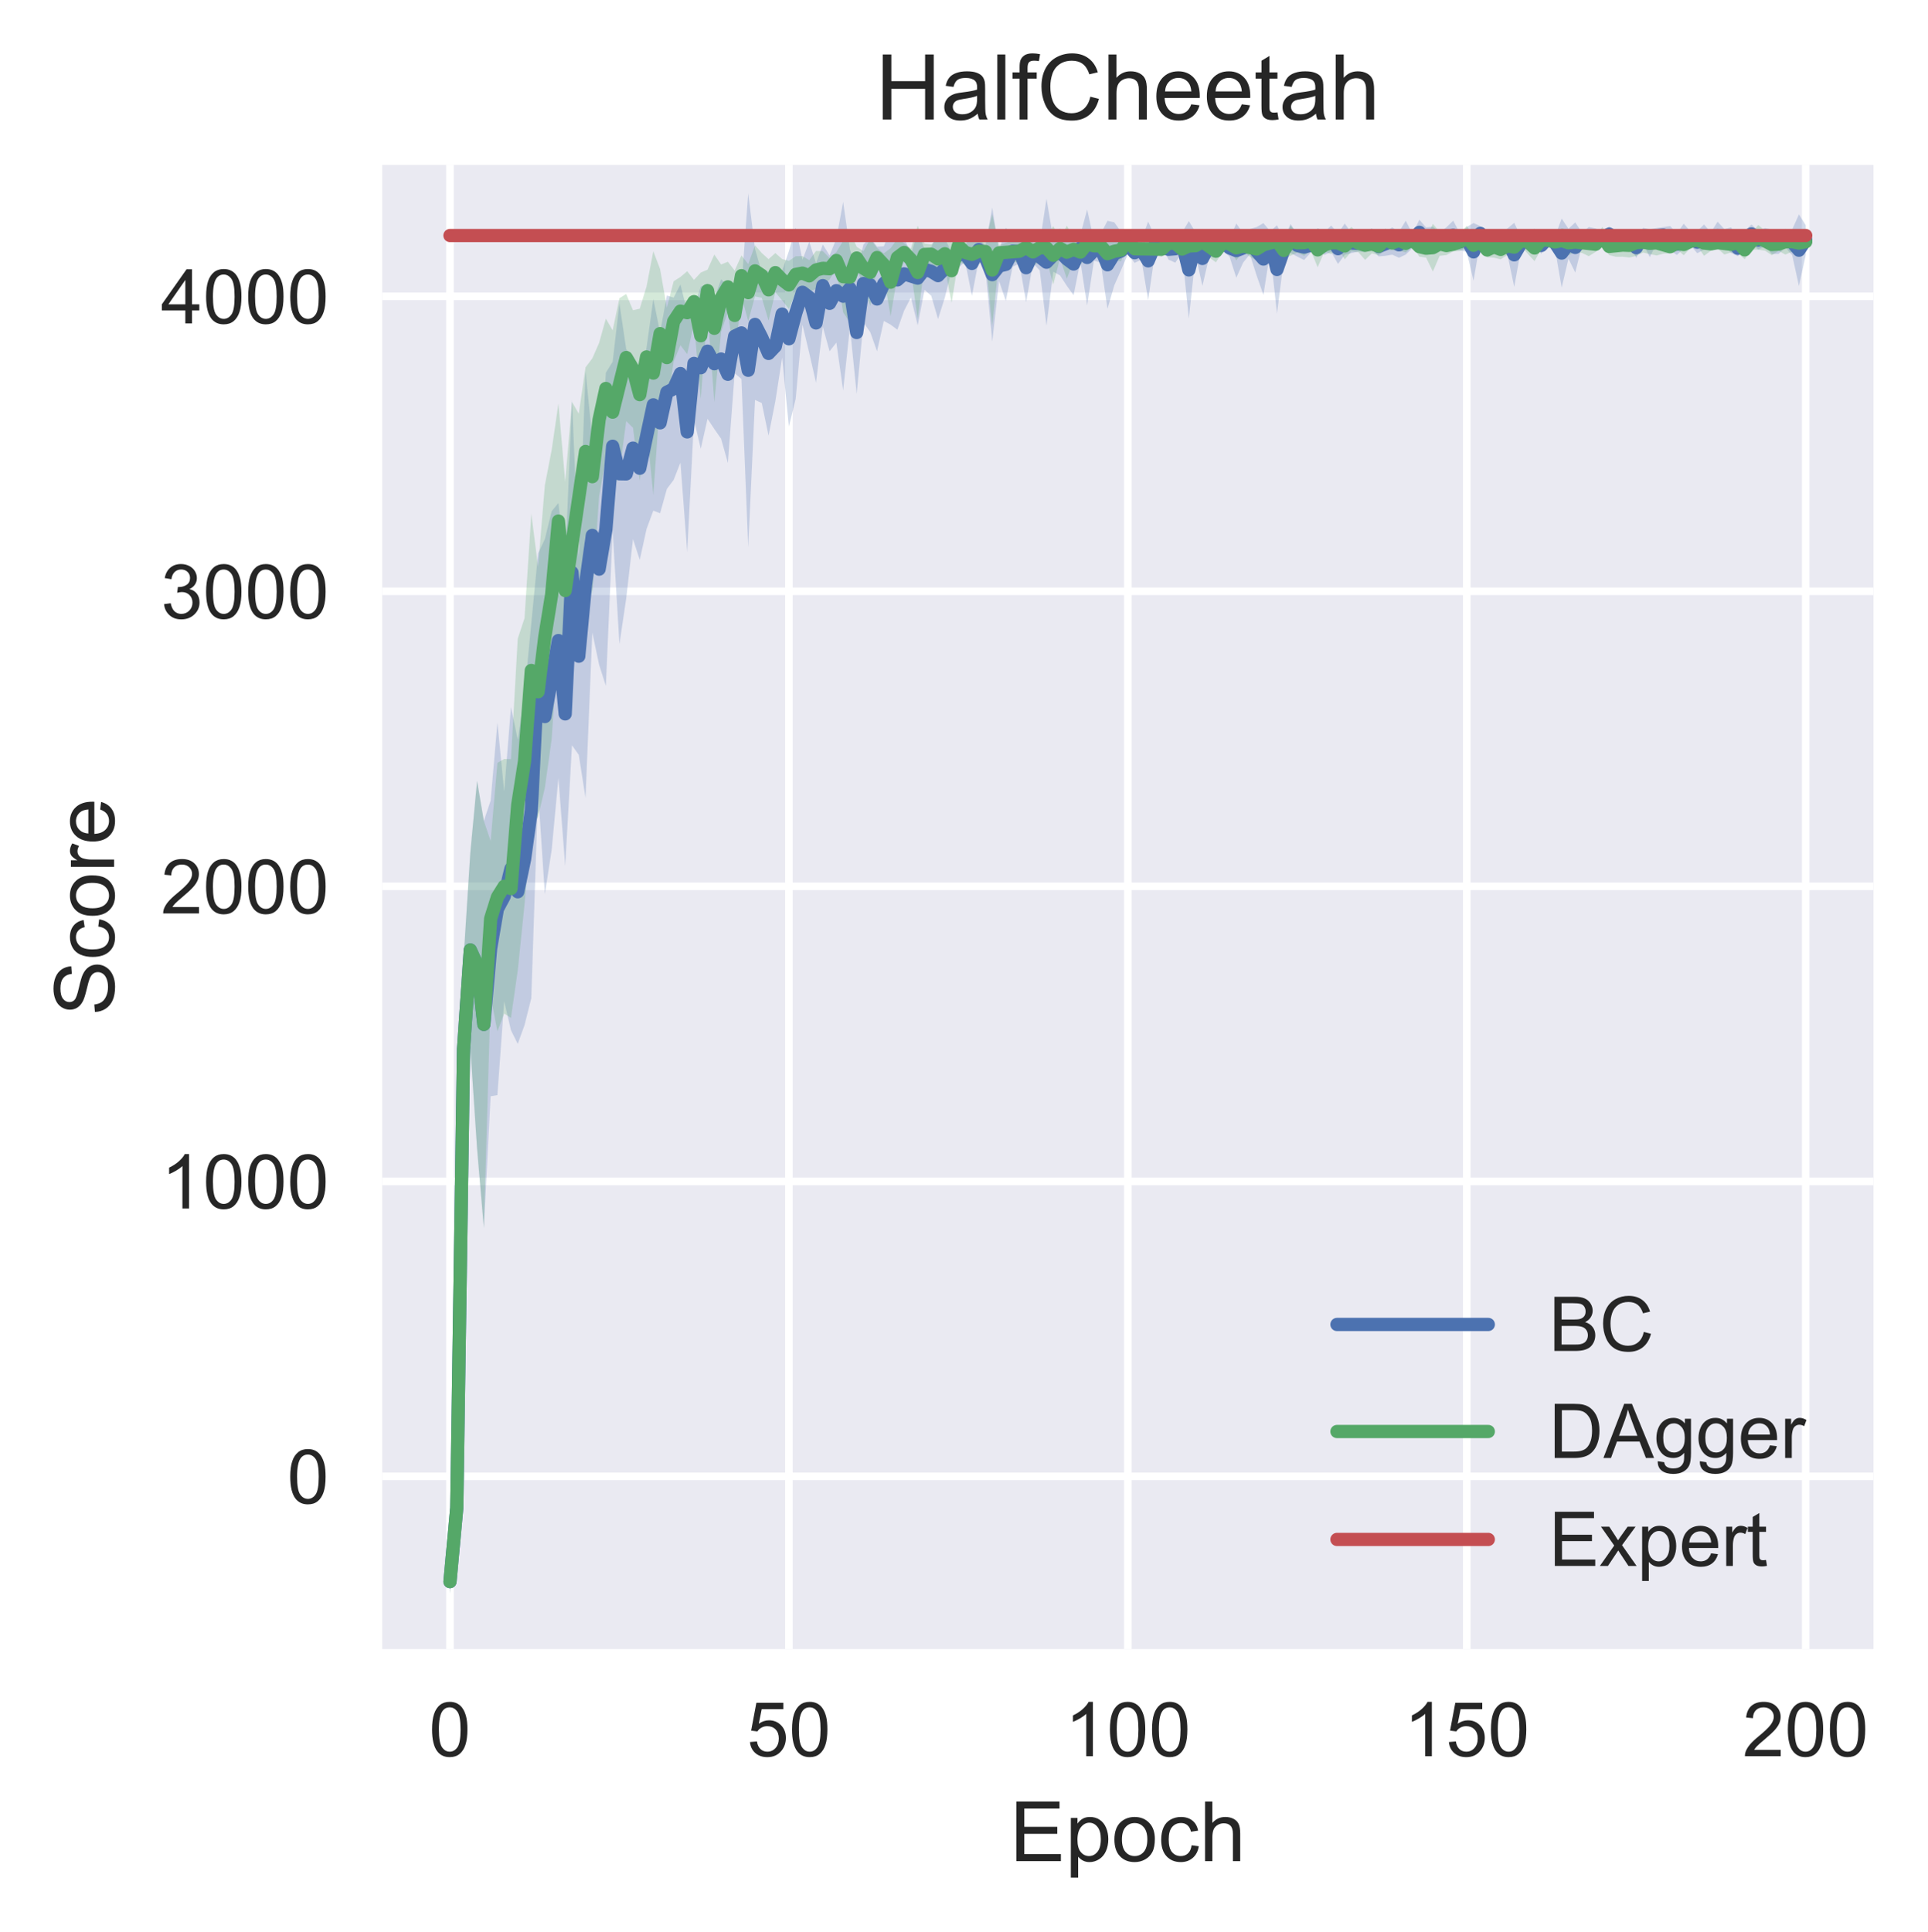 <?xml version="1.0" encoding="utf-8" standalone="no"?>
<!DOCTYPE svg PUBLIC "-//W3C//DTD SVG 1.1//EN"
  "http://www.w3.org/Graphics/SVG/1.1/DTD/svg11.dtd">
<!-- Created with matplotlib (https://matplotlib.org/) -->
<svg height="255.315pt" version="1.1" viewBox="0 0 254.784 255.315" width="254.784pt" xmlns="http://www.w3.org/2000/svg" xmlns:xlink="http://www.w3.org/1999/xlink">
 <defs>
  <style type="text/css">
*{stroke-linecap:butt;stroke-linejoin:round;}
  </style>
 </defs>
 <g id="figure_1">
  <g id="patch_1">
   <path d="M 0 255.315 
L 254.784 255.315 
L 254.784 0 
L 0 0 
z
" style="fill:#ffffff;"/>
  </g>
  <g id="axes_1">
   <g id="patch_2">
    <path d="M 50.504 217.909 
L 247.584 217.909 
L 247.584 21.789 
L 50.504 21.789 
z
" style="fill:#eaeaf2;"/>
   </g>
   <g id="matplotlib.axis_1">
    <g id="xtick_1">
     <g id="line2d_1">
      <path clip-path="url(#p79b68c5452)" d="M 59.462 217.909 
L 59.462 21.789 
" style="fill:none;stroke:#ffffff;stroke-linecap:round;"/>
     </g>
     <g id="line2d_2"/>
     <g id="text_1">
      <!-- 0 -->
      <defs>
       <path d="M 4.156 35.297 
Q 4.156 48 6.766 55.734 
Q 9.375 63.484 14.516 67.672 
Q 19.672 71.875 27.484 71.875 
Q 33.25 71.875 37.594 69.547 
Q 41.938 67.234 44.766 62.859 
Q 47.609 58.5 49.219 52.219 
Q 50.828 45.953 50.828 35.297 
Q 50.828 22.703 48.234 14.969 
Q 45.656 7.234 40.5 3 
Q 35.359 -1.219 27.484 -1.219 
Q 17.141 -1.219 11.234 6.203 
Q 4.156 15.141 4.156 35.297 
z
M 13.188 35.297 
Q 13.188 17.672 17.312 11.828 
Q 21.438 6 27.484 6 
Q 33.547 6 37.672 11.859 
Q 41.797 17.719 41.797 35.297 
Q 41.797 52.984 37.672 58.781 
Q 33.547 64.594 27.391 64.594 
Q 21.344 64.594 17.719 59.469 
Q 13.188 52.938 13.188 35.297 
z
" id="ArialMT-48"/>
      </defs>
      <g style="fill:#262626;" transform="translate(56.681 232.067)scale(0.1 -0.1)">
       <use xlink:href="#ArialMT-48"/>
      </g>
     </g>
    </g>
    <g id="xtick_2">
     <g id="line2d_3">
      <path clip-path="url(#p79b68c5452)" d="M 104.253 217.909 
L 104.253 21.789 
" style="fill:none;stroke:#ffffff;stroke-linecap:round;"/>
     </g>
     <g id="line2d_4"/>
     <g id="text_2">
      <!-- 50 -->
      <defs>
       <path d="M 4.156 18.75 
L 13.375 19.531 
Q 14.406 12.797 18.141 9.391 
Q 21.875 6 27.156 6 
Q 33.5 6 37.891 10.781 
Q 42.281 15.578 42.281 23.484 
Q 42.281 31 38.062 35.344 
Q 33.844 39.703 27 39.703 
Q 22.75 39.703 19.328 37.766 
Q 15.922 35.844 13.969 32.766 
L 5.719 33.844 
L 12.641 70.609 
L 48.25 70.609 
L 48.25 62.203 
L 19.672 62.203 
L 15.828 42.969 
Q 22.266 47.469 29.344 47.469 
Q 38.719 47.469 45.156 40.969 
Q 51.609 34.469 51.609 24.266 
Q 51.609 14.547 45.953 7.469 
Q 39.062 -1.219 27.156 -1.219 
Q 17.391 -1.219 11.203 4.25 
Q 5.031 9.719 4.156 18.75 
z
" id="ArialMT-53"/>
      </defs>
      <g style="fill:#262626;" transform="translate(98.692 232.067)scale(0.1 -0.1)">
       <use xlink:href="#ArialMT-53"/>
       <use x="55.615" xlink:href="#ArialMT-48"/>
      </g>
     </g>
    </g>
    <g id="xtick_3">
     <g id="line2d_5">
      <path clip-path="url(#p79b68c5452)" d="M 149.044 217.909 
L 149.044 21.789 
" style="fill:none;stroke:#ffffff;stroke-linecap:round;"/>
     </g>
     <g id="line2d_6"/>
     <g id="text_3">
      <!-- 100 -->
      <defs>
       <path d="M 37.25 0 
L 28.469 0 
L 28.469 56 
Q 25.297 52.984 20.141 49.953 
Q 14.984 46.922 10.891 45.406 
L 10.891 53.906 
Q 18.266 57.375 23.781 62.297 
Q 29.297 67.234 31.594 71.875 
L 37.25 71.875 
z
" id="ArialMT-49"/>
      </defs>
      <g style="fill:#262626;" transform="translate(140.702 232.067)scale(0.1 -0.1)">
       <use xlink:href="#ArialMT-49"/>
       <use x="55.615" xlink:href="#ArialMT-48"/>
       <use x="111.23" xlink:href="#ArialMT-48"/>
      </g>
     </g>
    </g>
    <g id="xtick_4">
     <g id="line2d_7">
      <path clip-path="url(#p79b68c5452)" d="M 193.835 217.909 
L 193.835 21.789 
" style="fill:none;stroke:#ffffff;stroke-linecap:round;"/>
     </g>
     <g id="line2d_8"/>
     <g id="text_4">
      <!-- 150 -->
      <g style="fill:#262626;" transform="translate(185.493 232.067)scale(0.1 -0.1)">
       <use xlink:href="#ArialMT-49"/>
       <use x="55.615" xlink:href="#ArialMT-53"/>
       <use x="111.23" xlink:href="#ArialMT-48"/>
      </g>
     </g>
    </g>
    <g id="xtick_5">
     <g id="line2d_9">
      <path clip-path="url(#p79b68c5452)" d="M 238.625 217.909 
L 238.625 21.789 
" style="fill:none;stroke:#ffffff;stroke-linecap:round;"/>
     </g>
     <g id="line2d_10"/>
     <g id="text_5">
      <!-- 200 -->
      <defs>
       <path d="M 50.344 8.453 
L 50.344 0 
L 3.031 0 
Q 2.938 3.172 4.047 6.109 
Q 5.859 10.938 9.828 15.625 
Q 13.812 20.312 21.344 26.469 
Q 33.016 36.031 37.109 41.625 
Q 41.219 47.219 41.219 52.203 
Q 41.219 57.422 37.469 61 
Q 33.734 64.594 27.734 64.594 
Q 21.391 64.594 17.578 60.781 
Q 13.766 56.984 13.719 50.25 
L 4.688 51.172 
Q 5.609 61.281 11.656 66.578 
Q 17.719 71.875 27.938 71.875 
Q 38.234 71.875 44.234 66.156 
Q 50.25 60.453 50.25 52 
Q 50.25 47.703 48.484 43.547 
Q 46.734 39.406 42.656 34.812 
Q 38.578 30.219 29.109 22.219 
Q 21.188 15.578 18.938 13.203 
Q 16.703 10.844 15.234 8.453 
z
" id="ArialMT-50"/>
      </defs>
      <g style="fill:#262626;" transform="translate(230.284 232.067)scale(0.1 -0.1)">
       <use xlink:href="#ArialMT-50"/>
       <use x="55.615" xlink:href="#ArialMT-48"/>
       <use x="111.23" xlink:href="#ArialMT-48"/>
      </g>
     </g>
    </g>
    <g id="text_6">
     <!-- Epoch -->
     <defs>
      <path d="M 7.906 0 
L 7.906 71.578 
L 59.672 71.578 
L 59.672 63.141 
L 17.391 63.141 
L 17.391 41.219 
L 56.984 41.219 
L 56.984 32.812 
L 17.391 32.812 
L 17.391 8.453 
L 61.328 8.453 
L 61.328 0 
z
" id="ArialMT-69"/>
      <path d="M 6.594 -19.875 
L 6.594 51.859 
L 14.594 51.859 
L 14.594 45.125 
Q 17.438 49.078 21 51.047 
Q 24.562 53.031 29.641 53.031 
Q 36.281 53.031 41.359 49.609 
Q 46.438 46.188 49.016 39.953 
Q 51.609 33.734 51.609 26.312 
Q 51.609 18.359 48.75 11.984 
Q 45.906 5.609 40.453 2.219 
Q 35.016 -1.172 29 -1.172 
Q 24.609 -1.172 21.109 0.688 
Q 17.625 2.547 15.375 5.375 
L 15.375 -19.875 
z
M 14.547 25.641 
Q 14.547 15.625 18.594 10.844 
Q 22.656 6.062 28.422 6.062 
Q 34.281 6.062 38.453 11.016 
Q 42.625 15.969 42.625 26.375 
Q 42.625 36.281 38.547 41.203 
Q 34.469 46.141 28.812 46.141 
Q 23.188 46.141 18.859 40.891 
Q 14.547 35.641 14.547 25.641 
z
" id="ArialMT-112"/>
      <path d="M 3.328 25.922 
Q 3.328 40.328 11.328 47.266 
Q 18.016 53.031 27.641 53.031 
Q 38.328 53.031 45.109 46.016 
Q 51.906 39.016 51.906 26.656 
Q 51.906 16.656 48.906 10.906 
Q 45.906 5.172 40.156 2 
Q 34.422 -1.172 27.641 -1.172 
Q 16.75 -1.172 10.031 5.812 
Q 3.328 12.797 3.328 25.922 
z
M 12.359 25.922 
Q 12.359 15.969 16.703 11.016 
Q 21.047 6.062 27.641 6.062 
Q 34.188 6.062 38.531 11.031 
Q 42.875 16.016 42.875 26.219 
Q 42.875 35.844 38.5 40.797 
Q 34.125 45.75 27.641 45.75 
Q 21.047 45.75 16.703 40.812 
Q 12.359 35.891 12.359 25.922 
z
" id="ArialMT-111"/>
      <path d="M 40.438 19 
L 49.078 17.875 
Q 47.656 8.938 41.812 3.875 
Q 35.984 -1.172 27.484 -1.172 
Q 16.844 -1.172 10.375 5.781 
Q 3.906 12.75 3.906 25.734 
Q 3.906 34.125 6.688 40.422 
Q 9.469 46.734 15.156 49.875 
Q 20.844 53.031 27.547 53.031 
Q 35.984 53.031 41.359 48.75 
Q 46.734 44.484 48.25 36.625 
L 39.703 35.297 
Q 38.484 40.531 35.375 43.156 
Q 32.281 45.797 27.875 45.797 
Q 21.234 45.797 17.078 41.031 
Q 12.938 36.281 12.938 25.984 
Q 12.938 15.531 16.938 10.797 
Q 20.953 6.062 27.391 6.062 
Q 32.562 6.062 36.031 9.234 
Q 39.5 12.406 40.438 19 
z
" id="ArialMT-99"/>
      <path d="M 6.594 0 
L 6.594 71.578 
L 15.375 71.578 
L 15.375 45.906 
Q 21.531 53.031 30.906 53.031 
Q 36.672 53.031 40.922 50.75 
Q 45.172 48.484 47 44.484 
Q 48.828 40.484 48.828 32.859 
L 48.828 0 
L 40.047 0 
L 40.047 32.859 
Q 40.047 39.453 37.188 42.453 
Q 34.328 45.453 29.109 45.453 
Q 25.203 45.453 21.75 43.422 
Q 18.312 41.406 16.844 37.938 
Q 15.375 34.469 15.375 28.375 
L 15.375 0 
z
" id="ArialMT-104"/>
     </defs>
     <g style="fill:#262626;" transform="translate(133.449 245.928)scale(0.11 -0.11)">
      <use xlink:href="#ArialMT-69"/>
      <use x="66.699" xlink:href="#ArialMT-112"/>
      <use x="122.314" xlink:href="#ArialMT-111"/>
      <use x="177.93" xlink:href="#ArialMT-99"/>
      <use x="227.93" xlink:href="#ArialMT-104"/>
     </g>
    </g>
   </g>
   <g id="matplotlib.axis_2">
    <g id="ytick_1">
     <g id="line2d_11">
      <path clip-path="url(#p79b68c5452)" d="M 50.504 195.086 
L 247.584 195.086 
" style="fill:none;stroke:#ffffff;stroke-linecap:round;"/>
     </g>
     <g id="line2d_12"/>
     <g id="text_7">
      <!-- 0 -->
      <g style="fill:#262626;" transform="translate(37.943 198.665)scale(0.1 -0.1)">
       <use xlink:href="#ArialMT-48"/>
      </g>
     </g>
    </g>
    <g id="ytick_2">
     <g id="line2d_13">
      <path clip-path="url(#p79b68c5452)" d="M 50.504 156.104 
L 247.584 156.104 
" style="fill:none;stroke:#ffffff;stroke-linecap:round;"/>
     </g>
     <g id="line2d_14"/>
     <g id="text_8">
      <!-- 1000 -->
      <g style="fill:#262626;" transform="translate(21.26 159.683)scale(0.1 -0.1)">
       <use xlink:href="#ArialMT-49"/>
       <use x="55.615" xlink:href="#ArialMT-48"/>
       <use x="111.23" xlink:href="#ArialMT-48"/>
       <use x="166.846" xlink:href="#ArialMT-48"/>
      </g>
     </g>
    </g>
    <g id="ytick_3">
     <g id="line2d_15">
      <path clip-path="url(#p79b68c5452)" d="M 50.504 117.122 
L 247.584 117.122 
" style="fill:none;stroke:#ffffff;stroke-linecap:round;"/>
     </g>
     <g id="line2d_16"/>
     <g id="text_9">
      <!-- 2000 -->
      <g style="fill:#262626;" transform="translate(21.26 120.701)scale(0.1 -0.1)">
       <use xlink:href="#ArialMT-50"/>
       <use x="55.615" xlink:href="#ArialMT-48"/>
       <use x="111.23" xlink:href="#ArialMT-48"/>
       <use x="166.846" xlink:href="#ArialMT-48"/>
      </g>
     </g>
    </g>
    <g id="ytick_4">
     <g id="line2d_17">
      <path clip-path="url(#p79b68c5452)" d="M 50.504 78.14 
L 247.584 78.14 
" style="fill:none;stroke:#ffffff;stroke-linecap:round;"/>
     </g>
     <g id="line2d_18"/>
     <g id="text_10">
      <!-- 3000 -->
      <defs>
       <path d="M 4.203 18.891 
L 12.984 20.062 
Q 14.5 12.594 18.141 9.297 
Q 21.781 6 27 6 
Q 33.203 6 37.469 10.297 
Q 41.75 14.594 41.75 20.953 
Q 41.75 27 37.797 30.922 
Q 33.844 34.859 27.734 34.859 
Q 25.25 34.859 21.531 33.891 
L 22.516 41.609 
Q 23.391 41.5 23.922 41.5 
Q 29.547 41.5 34.031 44.422 
Q 38.531 47.359 38.531 53.469 
Q 38.531 58.297 35.25 61.469 
Q 31.984 64.656 26.812 64.656 
Q 21.688 64.656 18.266 61.422 
Q 14.844 58.203 13.875 51.766 
L 5.078 53.328 
Q 6.688 62.156 12.391 67.016 
Q 18.109 71.875 26.609 71.875 
Q 32.469 71.875 37.391 69.359 
Q 42.328 66.844 44.938 62.5 
Q 47.562 58.156 47.562 53.266 
Q 47.562 48.641 45.062 44.828 
Q 42.578 41.016 37.703 38.766 
Q 44.047 37.312 47.562 32.688 
Q 51.078 28.078 51.078 21.141 
Q 51.078 11.766 44.234 5.25 
Q 37.406 -1.266 26.953 -1.266 
Q 17.531 -1.266 11.297 4.344 
Q 5.078 9.969 4.203 18.891 
z
" id="ArialMT-51"/>
      </defs>
      <g style="fill:#262626;" transform="translate(21.26 81.719)scale(0.1 -0.1)">
       <use xlink:href="#ArialMT-51"/>
       <use x="55.615" xlink:href="#ArialMT-48"/>
       <use x="111.23" xlink:href="#ArialMT-48"/>
       <use x="166.846" xlink:href="#ArialMT-48"/>
      </g>
     </g>
    </g>
    <g id="ytick_5">
     <g id="line2d_19">
      <path clip-path="url(#p79b68c5452)" d="M 50.504 39.158 
L 247.584 39.158 
" style="fill:none;stroke:#ffffff;stroke-linecap:round;"/>
     </g>
     <g id="line2d_20"/>
     <g id="text_11">
      <!-- 4000 -->
      <defs>
       <path d="M 32.328 0 
L 32.328 17.141 
L 1.266 17.141 
L 1.266 25.203 
L 33.938 71.578 
L 41.109 71.578 
L 41.109 25.203 
L 50.781 25.203 
L 50.781 17.141 
L 41.109 17.141 
L 41.109 0 
z
M 32.328 25.203 
L 32.328 57.469 
L 9.906 25.203 
z
" id="ArialMT-52"/>
      </defs>
      <g style="fill:#262626;" transform="translate(21.26 42.737)scale(0.1 -0.1)">
       <use xlink:href="#ArialMT-52"/>
       <use x="55.615" xlink:href="#ArialMT-48"/>
       <use x="111.23" xlink:href="#ArialMT-48"/>
       <use x="166.846" xlink:href="#ArialMT-48"/>
      </g>
     </g>
    </g>
    <g id="text_12">
     <!-- Score -->
     <defs>
      <path d="M 4.5 23 
L 13.422 23.781 
Q 14.062 18.406 16.375 14.969 
Q 18.703 11.531 23.578 9.406 
Q 28.469 7.281 34.578 7.281 
Q 39.984 7.281 44.141 8.891 
Q 48.297 10.5 50.312 13.297 
Q 52.344 16.109 52.344 19.438 
Q 52.344 22.797 50.391 25.312 
Q 48.438 27.828 43.953 29.547 
Q 41.062 30.672 31.203 33.031 
Q 21.344 35.406 17.391 37.5 
Q 12.25 40.188 9.734 44.156 
Q 7.234 48.141 7.234 53.078 
Q 7.234 58.5 10.297 63.203 
Q 13.375 67.922 19.281 70.359 
Q 25.203 72.797 32.422 72.797 
Q 40.375 72.797 46.453 70.234 
Q 52.547 67.672 55.812 62.688 
Q 59.078 57.719 59.328 51.422 
L 50.25 50.734 
Q 49.516 57.516 45.281 60.984 
Q 41.062 64.453 32.812 64.453 
Q 24.219 64.453 20.281 61.297 
Q 16.359 58.156 16.359 53.719 
Q 16.359 49.859 19.141 47.359 
Q 21.875 44.875 33.422 42.266 
Q 44.969 39.656 49.266 37.703 
Q 55.516 34.812 58.484 30.391 
Q 61.469 25.984 61.469 20.219 
Q 61.469 14.5 58.203 9.438 
Q 54.938 4.391 48.797 1.578 
Q 42.672 -1.219 35.016 -1.219 
Q 25.297 -1.219 18.719 1.609 
Q 12.156 4.438 8.422 10.125 
Q 4.688 15.828 4.5 23 
z
" id="ArialMT-83"/>
      <path d="M 6.5 0 
L 6.5 51.859 
L 14.406 51.859 
L 14.406 44 
Q 17.438 49.516 20 51.266 
Q 22.562 53.031 25.641 53.031 
Q 30.078 53.031 34.672 50.203 
L 31.641 42.047 
Q 28.422 43.953 25.203 43.953 
Q 22.312 43.953 20.016 42.219 
Q 17.719 40.484 16.75 37.406 
Q 15.281 32.719 15.281 27.156 
L 15.281 0 
z
" id="ArialMT-114"/>
      <path d="M 42.094 16.703 
L 51.172 15.578 
Q 49.031 7.625 43.219 3.219 
Q 37.406 -1.172 28.375 -1.172 
Q 17 -1.172 10.328 5.828 
Q 3.656 12.844 3.656 25.484 
Q 3.656 38.578 10.391 45.797 
Q 17.141 53.031 27.875 53.031 
Q 38.281 53.031 44.875 45.953 
Q 51.469 38.875 51.469 26.031 
Q 51.469 25.25 51.422 23.688 
L 12.75 23.688 
Q 13.234 15.141 17.578 10.594 
Q 21.922 6.062 28.422 6.062 
Q 33.25 6.062 36.672 8.594 
Q 40.094 11.141 42.094 16.703 
z
M 13.234 30.906 
L 42.188 30.906 
Q 41.609 37.453 38.875 40.719 
Q 34.672 45.797 27.984 45.797 
Q 21.922 45.797 17.797 41.75 
Q 13.672 37.703 13.234 30.906 
z
" id="ArialMT-101"/>
     </defs>
     <g style="fill:#262626;" transform="translate(15.074 134.216)rotate(-90)scale(0.11 -0.11)">
      <use xlink:href="#ArialMT-83"/>
      <use x="66.699" xlink:href="#ArialMT-99"/>
      <use x="116.699" xlink:href="#ArialMT-111"/>
      <use x="172.314" xlink:href="#ArialMT-114"/>
      <use x="205.615" xlink:href="#ArialMT-101"/>
     </g>
    </g>
   </g>
   <g id="PolyCollection_1">
    <path clip-path="url(#p79b68c5452)" d="M 59.462 207.423 
L 59.462 210.567 
L 60.358 202.359 
L 61.253 150.48 
L 62.149 138.369 
L 63.045 151.81 
L 63.941 162.255 
L 64.837 144.864 
L 65.733 144.706 
L 66.628 132.319 
L 67.524 136.142 
L 68.42 137.939 
L 69.316 135.468 
L 70.212 131.888 
L 71.107 104.615 
L 72.003 118.146 
L 72.899 112.343 
L 73.795 102.821 
L 74.691 114.429 
L 75.587 98.489 
L 76.482 99.742 
L 77.378 105.43 
L 78.274 83.586 
L 79.17 87.842 
L 80.066 90.64 
L 80.961 70.129 
L 81.857 85.126 
L 82.753 79.088 
L 83.649 71.235 
L 84.545 73.979 
L 85.441 69.907 
L 86.336 67.473 
L 87.232 67.821 
L 88.128 64.608 
L 89.024 63.415 
L 89.92 61.137 
L 90.815 72.957 
L 91.711 55.453 
L 92.607 59.303 
L 93.503 55.335 
L 94.399 56.692 
L 95.295 57.977 
L 96.19 61.179 
L 97.086 49.325 
L 97.982 50.078 
L 98.878 72.306 
L 99.774 52.851 
L 100.669 53.253 
L 101.565 57.566 
L 102.461 53.02 
L 103.357 47.261 
L 104.253 56.357 
L 105.149 52.708 
L 106.044 42.908 
L 106.94 46.645 
L 107.836 50.579 
L 108.732 43.178 
L 109.628 46.42 
L 110.523 45.274 
L 111.419 51.597 
L 112.315 43.281 
L 113.211 52.045 
L 114.107 42.631 
L 115.003 43.89 
L 115.898 46.424 
L 116.794 42.413 
L 117.69 42.897 
L 118.586 43.569 
L 119.482 41.043 
L 120.377 39.317 
L 121.273 42.988 
L 122.169 38.294 
L 123.065 39.083 
L 123.961 42.163 
L 124.857 39.331 
L 125.752 35.727 
L 126.648 35.374 
L 127.544 34.587 
L 128.44 39.09 
L 129.336 34.407 
L 130.231 35.645 
L 131.127 45.156 
L 132.023 37.122 
L 132.919 39.767 
L 133.815 35.249 
L 134.711 34.817 
L 135.606 39.924 
L 136.502 34.79 
L 137.398 35.717 
L 138.294 43.044 
L 139.19 35.906 
L 140.085 36.395 
L 140.981 37.767 
L 141.877 39.011 
L 142.773 34.546 
L 143.669 40.367 
L 144.565 34.446 
L 145.46 34.702 
L 146.356 40.802 
L 147.252 37.713 
L 148.148 35.691 
L 149.044 33.61 
L 149.939 34.736 
L 150.835 34.294 
L 151.731 39.656 
L 152.627 33.497 
L 153.523 32.487 
L 154.419 34.309 
L 155.314 34.705 
L 156.21 33.409 
L 157.106 42.112 
L 158.002 33.741 
L 158.898 37.773 
L 159.793 33.925 
L 160.689 34.082 
L 161.585 33.086 
L 162.481 33.925 
L 163.377 36.697 
L 164.273 34.707 
L 165.168 33.608 
L 166.064 36.417 
L 166.96 38.971 
L 167.856 33.229 
L 168.752 41.438 
L 169.647 34.397 
L 170.543 33.42 
L 171.439 33.908 
L 172.335 34.355 
L 173.231 33.362 
L 174.127 32.654 
L 175.022 33.69 
L 175.918 33.287 
L 176.814 34.881 
L 177.71 33.676 
L 178.606 33.437 
L 179.501 33.238 
L 180.397 33.293 
L 181.293 32.949 
L 182.189 33.885 
L 183.085 33.8 
L 183.981 33.653 
L 184.876 34.06 
L 185.772 33.638 
L 186.668 32.776 
L 187.564 32.379 
L 188.46 33.56 
L 189.355 32.931 
L 190.251 32.874 
L 191.147 32.45 
L 192.043 33.018 
L 192.939 33.06 
L 193.835 33.301 
L 194.73 37.093 
L 195.626 31.801 
L 196.522 33.705 
L 197.418 33.408 
L 198.314 32.335 
L 199.209 33.643 
L 200.105 37.91 
L 201.001 32.978 
L 201.897 32.767 
L 202.793 32.425 
L 203.689 33.551 
L 204.584 32.053 
L 205.48 32.845 
L 206.376 38.002 
L 207.272 34.185 
L 208.168 36.011 
L 209.063 32.428 
L 209.959 32.771 
L 210.855 32.923 
L 211.751 32.209 
L 212.647 31.982 
L 213.543 33.013 
L 214.438 32.838 
L 215.334 32.367 
L 216.23 34.08 
L 217.126 32.225 
L 218.022 33.985 
L 218.917 32.165 
L 219.813 32.126 
L 220.709 33.107 
L 221.605 33.693 
L 222.501 32.824 
L 223.397 32.421 
L 224.292 33.462 
L 225.188 32.988 
L 226.084 32.454 
L 226.98 32.969 
L 227.876 32.505 
L 228.771 33.427 
L 229.667 33.858 
L 230.563 32.438 
L 231.459 32.165 
L 232.355 32.983 
L 233.251 32.523 
L 234.146 33.564 
L 235.042 33.552 
L 235.938 32.726 
L 236.834 33.702 
L 237.73 37.793 
L 238.625 33.708 
L 238.625 29.748 
L 238.625 29.748 
L 237.73 28.329 
L 236.834 30.331 
L 235.938 30.338 
L 235.042 30.343 
L 234.146 30.334 
L 233.251 30.139 
L 232.355 30.472 
L 231.459 29.666 
L 230.563 30.477 
L 229.667 31.75 
L 228.771 30.045 
L 227.876 30.282 
L 226.98 29.289 
L 226.084 30.71 
L 225.188 29.666 
L 224.292 30.545 
L 223.397 30.603 
L 222.501 29.558 
L 221.605 30.848 
L 220.709 29.875 
L 219.813 30.011 
L 218.917 30.135 
L 218.022 30.295 
L 217.126 30.11 
L 216.23 31.381 
L 215.334 30.515 
L 214.438 30.71 
L 213.543 30.391 
L 212.647 29.908 
L 211.751 30.562 
L 210.855 30.191 
L 209.959 29.995 
L 209.063 30.761 
L 208.168 29.385 
L 207.272 30.23 
L 206.376 28.878 
L 205.48 31.285 
L 204.584 30.825 
L 203.689 31.313 
L 202.793 30.236 
L 201.897 30.433 
L 201.001 31.31 
L 200.105 29.443 
L 199.209 30.193 
L 198.314 30.678 
L 197.418 30.961 
L 196.522 30.479 
L 195.626 29.883 
L 194.73 29.469 
L 193.835 29.993 
L 192.939 30.86 
L 192.043 29.155 
L 191.147 30.031 
L 190.251 30.725 
L 189.355 29.95 
L 188.46 30.054 
L 187.564 29.029 
L 186.668 30.928 
L 185.772 29.162 
L 184.876 30.645 
L 183.981 30.046 
L 183.085 30.624 
L 182.189 31.264 
L 181.293 30.167 
L 180.397 30.672 
L 179.501 31.086 
L 178.606 30.798 
L 177.71 29.54 
L 176.814 30.838 
L 175.918 29.804 
L 175.022 30.654 
L 174.127 30.142 
L 173.231 31.436 
L 172.335 30.946 
L 171.439 30.958 
L 170.543 29.599 
L 169.647 31.656 
L 168.752 29.772 
L 167.856 30.559 
L 166.96 29.486 
L 166.064 30.004 
L 165.168 30.27 
L 164.273 30.836 
L 163.377 29.532 
L 162.481 31.58 
L 161.585 30.866 
L 160.689 31.307 
L 159.793 31.002 
L 158.898 30.529 
L 158.002 30.702 
L 157.106 29.217 
L 156.21 30.705 
L 155.314 31.029 
L 154.419 31.579 
L 153.523 30.682 
L 152.627 31.269 
L 151.731 29.283 
L 150.835 31.669 
L 149.939 32.052 
L 149.044 30.977 
L 148.148 30.636 
L 147.252 29.373 
L 146.356 29.177 
L 145.46 30.884 
L 144.565 31.788 
L 143.669 27.681 
L 142.773 31.025 
L 141.877 30.764 
L 140.981 30.665 
L 140.085 30.217 
L 139.19 31.537 
L 138.294 26.256 
L 137.398 32.163 
L 136.502 32.059 
L 135.606 30.833 
L 134.711 31.671 
L 133.815 31.137 
L 132.919 30.104 
L 132.023 33.184 
L 131.127 27.433 
L 130.231 32.437 
L 129.336 31.562 
L 128.44 30.528 
L 127.544 32.538 
L 126.648 31.989 
L 125.752 33.348 
L 124.857 31.491 
L 123.961 30.679 
L 123.065 32.641 
L 122.169 32.906 
L 121.273 30.519 
L 120.377 33.697 
L 119.482 31.336 
L 118.586 30.404 
L 117.69 30.358 
L 116.794 32.545 
L 115.898 32.596 
L 115.003 31.404 
L 114.107 32.308 
L 113.211 35.832 
L 112.315 32.933 
L 111.419 26.677 
L 110.523 31.547 
L 109.628 33.747 
L 108.732 32.313 
L 107.836 34.773 
L 106.94 31.943 
L 106.044 34.332 
L 105.149 30.082 
L 104.253 33.178 
L 103.357 35.755 
L 102.461 38.496 
L 101.565 35.839 
L 100.669 35.979 
L 99.774 32.89 
L 98.878 25.555 
L 97.982 37.906 
L 97.086 39.523 
L 96.19 37.737 
L 95.295 36.909 
L 94.399 39.437 
L 93.503 37.48 
L 92.607 37.879 
L 91.711 40.593 
L 90.815 41.192 
L 89.92 37.587 
L 89.024 39.326 
L 88.128 39.043 
L 87.232 43.932 
L 86.336 39.509 
L 85.441 45.94 
L 84.545 49.767 
L 83.649 47.19 
L 82.753 46.148 
L 81.857 40.08 
L 80.961 47.803 
L 80.066 49.246 
L 79.17 62.571 
L 78.274 57.913 
L 77.378 49.039 
L 76.482 73.686 
L 75.587 52.804 
L 74.691 74.245 
L 73.795 66.467 
L 72.899 67.551 
L 72.003 71.227 
L 71.107 73.125 
L 70.212 82.335 
L 69.316 91.66 
L 68.42 97.732 
L 67.524 93.43 
L 66.628 104.565 
L 65.733 95.499 
L 64.837 105.788 
L 63.941 108.471 
L 63.045 103.189 
L 62.149 112.693 
L 61.253 126.761 
L 60.358 196.147 
L 59.462 207.423 
z
" style="fill:#4c72b0;fill-opacity:0.25;"/>
   </g>
   <g id="PolyCollection_2">
    <path clip-path="url(#p79b68c5452)" d="M 59.462 207.423 
L 59.462 210.567 
L 60.358 202.359 
L 61.253 150.48 
L 62.149 138.369 
L 63.045 151.81 
L 63.941 162.255 
L 64.837 131.672 
L 65.733 136.284 
L 66.628 133.932 
L 67.524 134.506 
L 68.42 128.26 
L 69.316 119.524 
L 70.212 109.324 
L 71.107 107.93 
L 72.003 104.102 
L 72.899 97.707 
L 73.795 84.394 
L 74.691 92.438 
L 75.587 90.881 
L 76.482 78.726 
L 77.378 70.768 
L 78.274 78.619 
L 79.17 65.593 
L 80.066 60.564 
L 80.961 65.273 
L 81.857 62.338 
L 82.753 55.64 
L 83.649 56.52 
L 84.545 63.505 
L 85.441 56.474 
L 86.336 65.407 
L 87.232 52.612 
L 88.128 53.836 
L 89.024 47.775 
L 89.92 45.625 
L 90.815 46.795 
L 91.711 42.736 
L 92.607 52.709 
L 93.503 41.178 
L 94.399 53.127 
L 95.295 43.86 
L 96.19 41.236 
L 97.086 47.612 
L 97.982 39.103 
L 98.878 42.435 
L 99.774 39.167 
L 100.669 39.353 
L 101.565 42.356 
L 102.461 38.609 
L 103.357 39.695 
L 104.253 40.837 
L 105.149 38.668 
L 106.044 38.342 
L 106.94 38.523 
L 107.836 38.188 
L 108.732 37.727 
L 109.628 36.926 
L 110.523 35.54 
L 111.419 41.277 
L 112.315 42.618 
L 113.211 35.577 
L 114.107 37.713 
L 115.003 40.42 
L 115.898 35.305 
L 116.794 36.478 
L 117.69 41.784 
L 118.586 36.498 
L 119.482 34.58 
L 120.377 35.749 
L 121.273 42.177 
L 122.169 35.066 
L 123.065 34.889 
L 123.961 36.875 
L 124.857 35.317 
L 125.752 40.027 
L 126.648 34.467 
L 127.544 35.017 
L 128.44 35.315 
L 129.336 34.858 
L 130.231 34.526 
L 131.127 43.043 
L 132.023 34.42 
L 132.919 34.55 
L 133.815 34.68 
L 134.711 34.611 
L 135.606 33.541 
L 136.502 35.16 
L 137.398 34.554 
L 138.294 34.253 
L 139.19 37.599 
L 140.085 34.113 
L 140.981 36.823 
L 141.877 34.513 
L 142.773 35.044 
L 143.669 33.602 
L 144.565 33.817 
L 145.46 33.477 
L 146.356 35.085 
L 147.252 34.431 
L 148.148 34.512 
L 149.044 32.433 
L 149.939 33.514 
L 150.835 33.75 
L 151.731 34.316 
L 152.627 33.712 
L 153.523 33.942 
L 154.419 33.02 
L 155.314 33.253 
L 156.21 34.119 
L 157.106 33.594 
L 158.002 33.996 
L 158.898 33.605 
L 159.793 34.027 
L 160.689 34.661 
L 161.585 33.241 
L 162.481 32.981 
L 163.377 34.398 
L 164.273 33.254 
L 165.168 33.913 
L 166.064 34.419 
L 166.96 33.769 
L 167.856 32.969 
L 168.752 32.941 
L 169.647 34.253 
L 170.543 33.789 
L 171.439 33.383 
L 172.335 33.795 
L 173.231 33.134 
L 174.127 35.313 
L 175.022 33.249 
L 175.918 33.575 
L 176.814 32.712 
L 177.71 34.27 
L 178.606 33.216 
L 179.501 33.32 
L 180.397 34.343 
L 181.293 33.482 
L 182.189 33.72 
L 183.085 33.039 
L 183.981 33.046 
L 184.876 33.093 
L 185.772 33.361 
L 186.668 32.536 
L 187.564 33.912 
L 188.46 34.044 
L 189.355 35.881 
L 190.251 33.806 
L 191.147 33.702 
L 192.043 33.229 
L 192.939 33.15 
L 193.835 32.831 
L 194.73 33.634 
L 195.626 33.222 
L 196.522 33.995 
L 197.418 34.052 
L 198.314 34.266 
L 199.209 33.705 
L 200.105 33.744 
L 201.001 32.474 
L 201.897 33.539 
L 202.793 34.511 
L 203.689 32.884 
L 204.584 32.722 
L 205.48 32.988 
L 206.376 33.431 
L 207.272 33.73 
L 208.168 33.267 
L 209.063 33.426 
L 209.959 33.852 
L 210.855 33.294 
L 211.751 32.542 
L 212.647 33.704 
L 213.543 33.933 
L 214.438 33.926 
L 215.334 34.027 
L 216.23 33.821 
L 217.126 33.372 
L 218.022 33.576 
L 218.917 33.756 
L 219.813 33.528 
L 220.709 33.468 
L 221.605 32.924 
L 222.501 33.728 
L 223.397 32.77 
L 224.292 32.496 
L 225.188 33.803 
L 226.084 33.147 
L 226.98 32.822 
L 227.876 33.634 
L 228.771 33.351 
L 229.667 33.47 
L 230.563 34.25 
L 231.459 33.012 
L 232.355 33.002 
L 233.251 33.128 
L 234.146 33.719 
L 235.042 33.158 
L 235.938 33.639 
L 236.834 33.26 
L 237.73 33.194 
L 238.625 32.775 
L 238.625 31.121 
L 238.625 31.121 
L 237.73 31.041 
L 236.834 30.603 
L 235.938 30.243 
L 235.042 31.347 
L 234.146 30.902 
L 233.251 30.487 
L 232.355 29.731 
L 231.459 30.793 
L 230.563 31.772 
L 229.667 30.553 
L 228.771 31.221 
L 227.876 30.651 
L 226.98 31.312 
L 226.084 31.303 
L 225.188 30.431 
L 224.292 30.891 
L 223.397 31.021 
L 222.501 30.897 
L 221.605 31.335 
L 220.709 31.738 
L 219.813 31.094 
L 218.917 30.428 
L 218.022 30.728 
L 217.126 30.625 
L 216.23 30.294 
L 215.334 30.816 
L 214.438 30.842 
L 213.543 30.979 
L 212.647 31.434 
L 211.751 29.989 
L 210.855 31.255 
L 209.959 30.716 
L 209.063 30.761 
L 208.168 30.695 
L 207.272 30.438 
L 206.376 30.15 
L 205.48 30.96 
L 204.584 30.73 
L 203.689 30.511 
L 202.793 31.036 
L 201.897 30.328 
L 201.001 31.108 
L 200.105 31.562 
L 199.209 31.233 
L 198.314 31.648 
L 197.418 31.183 
L 196.522 32.064 
L 195.626 30.529 
L 194.73 31.19 
L 193.835 29.852 
L 192.939 30.781 
L 192.043 31.312 
L 191.147 31.195 
L 190.251 30.63 
L 189.355 29.571 
L 188.46 31.561 
L 187.564 31.267 
L 186.668 30.815 
L 185.772 30.949 
L 184.876 30.423 
L 183.981 31.158 
L 183.085 30.194 
L 182.189 31.338 
L 181.293 30.996 
L 180.397 30.472 
L 179.501 30.92 
L 178.606 29.988 
L 177.71 30.734 
L 176.814 31.452 
L 175.918 30.585 
L 175.022 31.487 
L 174.127 30.718 
L 173.231 30.466 
L 172.335 30.331 
L 171.439 30.786 
L 170.543 29.827 
L 169.647 31.921 
L 168.752 30.773 
L 167.856 31.174 
L 166.96 30.926 
L 166.064 31.38 
L 165.168 31.454 
L 164.273 31.764 
L 163.377 31.096 
L 162.481 31.485 
L 161.585 30.773 
L 160.689 31.726 
L 159.793 31.204 
L 158.898 30.25 
L 158.002 30.921 
L 157.106 31.409 
L 156.21 31.704 
L 155.314 31.074 
L 154.419 31.193 
L 153.523 31.91 
L 152.627 32.108 
L 151.731 31.563 
L 150.835 31.998 
L 149.939 32.23 
L 149.044 31.002 
L 148.148 31.559 
L 147.252 31.982 
L 146.356 31.952 
L 145.46 31.504 
L 144.565 31.147 
L 143.669 30.825 
L 142.773 31.59 
L 141.877 31.384 
L 140.981 29.831 
L 140.085 31.543 
L 139.19 29.883 
L 138.294 31.265 
L 137.398 30.907 
L 136.502 31.417 
L 135.606 31.837 
L 134.711 31.791 
L 133.815 31.836 
L 132.919 32.089 
L 132.023 32.41 
L 131.127 28.313 
L 130.231 31.949 
L 129.336 31.527 
L 128.44 31.909 
L 127.544 31.693 
L 126.648 30.47 
L 125.752 31.507 
L 124.857 31.746 
L 123.961 31.535 
L 123.065 32.301 
L 122.169 32.172 
L 121.273 29.833 
L 120.377 32.845 
L 119.482 32.142 
L 118.586 31.571 
L 117.69 32.802 
L 116.794 33.472 
L 115.898 32.752 
L 115.003 31.558 
L 114.107 33.195 
L 113.211 32.614 
L 112.315 30.605 
L 111.419 31.835 
L 110.523 33.305 
L 109.628 34.091 
L 108.732 33.186 
L 107.836 33.165 
L 106.94 34.381 
L 106.044 33.843 
L 105.149 33.861 
L 104.253 34.475 
L 103.357 34.227 
L 102.461 33.44 
L 101.565 34.241 
L 100.669 33.43 
L 99.774 32.417 
L 98.878 34.901 
L 97.982 33.756 
L 97.086 35.751 
L 96.19 34.583 
L 95.295 34.949 
L 94.399 33.638 
L 93.503 35.634 
L 92.607 36.018 
L 91.711 36.987 
L 90.815 35.84 
L 89.92 36.598 
L 89.024 37.163 
L 88.128 40.669 
L 87.232 35.559 
L 86.336 33.196 
L 85.441 37.855 
L 84.545 40.791 
L 83.649 40.996 
L 82.753 38.85 
L 81.857 39.407 
L 80.961 43.653 
L 80.066 42.102 
L 79.17 45.316 
L 78.274 47.355 
L 77.378 48.543 
L 76.482 54.659 
L 75.587 53.102 
L 74.691 63.629 
L 73.795 53.315 
L 72.899 59.476 
L 72.003 64.106 
L 71.107 74.889 
L 70.212 67.86 
L 69.316 81.687 
L 68.42 84.383 
L 67.524 100.318 
L 66.628 100.289 
L 65.733 100.803 
L 64.837 111.121 
L 63.941 108.471 
L 63.045 103.189 
L 62.149 112.693 
L 61.253 126.761 
L 60.358 196.147 
L 59.462 207.423 
z
" style="fill:#55a868;fill-opacity:0.25;"/>
   </g>
   <g id="line2d_21">
    <path clip-path="url(#p79b68c5452)" d="M 59.462 208.995 
L 60.358 199.253 
L 61.253 138.62 
L 62.149 125.531 
L 63.045 127.499 
L 63.941 135.363 
L 64.837 125.326 
L 65.733 120.103 
L 66.628 118.442 
L 67.524 114.786 
L 68.42 117.836 
L 69.316 113.564 
L 70.212 107.111 
L 71.107 88.87 
L 72.003 94.686 
L 73.795 84.644 
L 74.691 94.337 
L 75.587 75.647 
L 76.482 86.714 
L 77.378 77.235 
L 78.274 70.749 
L 79.17 75.206 
L 80.066 69.943 
L 80.961 58.966 
L 81.857 62.603 
L 82.753 62.618 
L 83.649 59.213 
L 84.545 61.873 
L 86.336 53.491 
L 87.232 55.876 
L 88.128 51.826 
L 89.024 51.371 
L 89.92 49.362 
L 90.815 57.074 
L 91.711 48.023 
L 92.607 48.591 
L 93.503 46.407 
L 94.399 48.064 
L 95.295 47.443 
L 96.19 49.458 
L 97.086 44.424 
L 97.982 43.992 
L 98.878 48.93 
L 99.774 42.871 
L 100.669 44.616 
L 101.565 46.703 
L 102.461 45.758 
L 103.357 41.508 
L 104.253 44.768 
L 105.149 41.395 
L 106.044 38.62 
L 106.94 39.294 
L 107.836 42.676 
L 108.732 37.745 
L 109.628 40.083 
L 110.523 38.41 
L 111.419 39.137 
L 112.315 38.107 
L 113.211 43.938 
L 114.107 37.469 
L 115.003 37.647 
L 115.898 39.51 
L 116.794 37.479 
L 117.69 36.627 
L 118.586 36.987 
L 119.482 36.189 
L 121.273 36.754 
L 122.169 35.6 
L 123.065 35.862 
L 123.961 36.421 
L 125.752 34.538 
L 126.648 33.682 
L 127.544 33.562 
L 128.44 34.809 
L 129.336 32.984 
L 130.231 34.041 
L 131.127 36.294 
L 132.023 35.153 
L 132.919 34.935 
L 133.815 33.193 
L 134.711 33.244 
L 135.606 35.378 
L 136.502 33.425 
L 137.398 33.94 
L 138.294 34.65 
L 139.19 33.722 
L 140.085 33.306 
L 140.981 34.216 
L 141.877 34.888 
L 142.773 32.785 
L 143.669 34.024 
L 144.565 33.117 
L 145.46 32.793 
L 146.356 34.989 
L 147.252 33.543 
L 148.148 33.164 
L 149.044 32.293 
L 149.939 33.394 
L 150.835 32.982 
L 151.731 34.47 
L 152.627 32.383 
L 153.523 31.584 
L 154.419 32.944 
L 155.314 32.867 
L 156.21 32.057 
L 157.106 35.665 
L 158.002 32.221 
L 158.898 34.151 
L 159.793 32.463 
L 160.689 32.695 
L 161.585 31.976 
L 162.481 32.752 
L 163.377 33.115 
L 164.273 32.771 
L 165.168 31.939 
L 166.064 33.211 
L 166.96 34.229 
L 167.856 31.894 
L 168.752 35.605 
L 169.647 33.027 
L 170.543 31.509 
L 171.439 32.433 
L 172.335 32.65 
L 173.231 32.399 
L 174.127 31.398 
L 175.022 32.172 
L 175.918 31.546 
L 176.814 32.859 
L 177.71 31.608 
L 178.606 32.117 
L 179.501 32.162 
L 180.397 31.983 
L 181.293 31.558 
L 182.189 32.575 
L 183.981 31.85 
L 184.876 32.352 
L 185.772 31.4 
L 186.668 31.852 
L 187.564 30.704 
L 188.46 31.807 
L 189.355 31.441 
L 190.251 31.799 
L 191.147 31.24 
L 192.043 31.087 
L 192.939 31.96 
L 193.835 31.647 
L 194.73 33.281 
L 195.626 30.842 
L 196.522 32.092 
L 197.418 32.184 
L 198.314 31.506 
L 199.209 31.918 
L 200.105 33.676 
L 201.001 32.144 
L 201.897 31.6 
L 202.793 31.33 
L 203.689 32.432 
L 204.584 31.439 
L 205.48 32.065 
L 206.376 33.44 
L 207.272 32.208 
L 208.168 32.698 
L 209.063 31.594 
L 209.959 31.383 
L 210.855 31.557 
L 211.751 31.385 
L 212.647 30.945 
L 213.543 31.702 
L 214.438 31.774 
L 215.334 31.441 
L 216.23 32.731 
L 217.126 31.167 
L 218.022 32.14 
L 218.917 31.15 
L 219.813 31.068 
L 220.709 31.491 
L 221.605 32.27 
L 222.501 31.191 
L 223.397 31.512 
L 224.292 32.004 
L 225.188 31.327 
L 226.084 31.582 
L 226.98 31.129 
L 228.771 31.736 
L 229.667 32.804 
L 230.563 31.458 
L 231.459 30.916 
L 232.355 31.727 
L 233.251 31.331 
L 234.146 31.949 
L 235.042 31.948 
L 235.938 31.532 
L 236.834 32.016 
L 237.73 33.061 
L 238.625 31.728 
L 238.625 31.728 
" style="fill:none;stroke:#4c72b0;stroke-linecap:round;stroke-width:1.75;"/>
   </g>
   <g id="line2d_22">
    <path clip-path="url(#p79b68c5452)" d="M 59.462 208.995 
L 60.358 199.253 
L 61.253 138.62 
L 62.149 125.531 
L 63.045 127.499 
L 63.941 135.363 
L 64.837 121.397 
L 65.733 118.544 
L 66.628 117.111 
L 67.524 117.412 
L 68.42 106.321 
L 69.316 100.605 
L 70.212 88.592 
L 71.107 91.41 
L 72.003 84.104 
L 72.899 78.592 
L 73.795 68.854 
L 74.691 78.034 
L 77.378 59.656 
L 78.274 62.987 
L 79.17 55.455 
L 80.066 51.333 
L 80.961 54.463 
L 82.753 47.245 
L 83.649 48.758 
L 84.545 52.148 
L 85.441 47.165 
L 86.336 49.302 
L 87.232 44.085 
L 88.128 47.253 
L 89.024 42.469 
L 89.92 41.112 
L 90.815 41.318 
L 91.711 39.861 
L 92.607 44.364 
L 93.503 38.406 
L 94.399 43.382 
L 95.295 39.405 
L 96.19 37.909 
L 97.086 41.682 
L 97.982 36.429 
L 98.878 38.668 
L 99.774 35.792 
L 100.669 36.392 
L 101.565 38.299 
L 102.461 36.024 
L 103.357 36.961 
L 104.253 37.656 
L 105.149 36.264 
L 106.044 36.092 
L 106.94 36.452 
L 107.836 35.677 
L 108.732 35.456 
L 109.628 35.509 
L 110.523 34.423 
L 111.419 36.556 
L 112.315 36.612 
L 113.211 34.096 
L 114.107 35.454 
L 115.003 35.989 
L 115.898 34.029 
L 116.794 34.975 
L 117.69 37.293 
L 118.586 34.035 
L 119.482 33.361 
L 120.377 34.297 
L 121.273 36.005 
L 122.169 33.619 
L 123.065 33.595 
L 123.961 34.205 
L 124.857 33.531 
L 125.752 35.767 
L 126.648 32.468 
L 127.544 33.355 
L 128.44 33.612 
L 129.336 33.193 
L 130.231 33.238 
L 131.127 35.678 
L 132.023 33.415 
L 134.711 33.201 
L 135.606 32.689 
L 136.502 33.288 
L 137.398 32.731 
L 138.294 32.759 
L 139.19 33.741 
L 140.085 32.828 
L 140.981 33.327 
L 141.877 32.948 
L 142.773 33.317 
L 143.669 32.214 
L 144.565 32.482 
L 145.46 32.491 
L 146.356 33.519 
L 147.252 33.206 
L 148.148 33.035 
L 149.044 31.717 
L 149.939 32.872 
L 153.523 32.926 
L 154.419 32.107 
L 155.314 32.164 
L 156.21 32.911 
L 157.106 32.502 
L 158.002 32.459 
L 158.898 31.928 
L 160.689 33.194 
L 161.585 32.007 
L 162.481 32.233 
L 163.377 32.747 
L 164.273 32.509 
L 166.064 32.9 
L 166.96 32.348 
L 168.752 31.857 
L 169.647 33.087 
L 170.543 31.808 
L 171.439 32.085 
L 172.335 32.063 
L 173.231 31.8 
L 174.127 33.016 
L 175.022 32.368 
L 175.918 32.08 
L 176.814 32.082 
L 177.71 32.502 
L 178.606 31.602 
L 179.501 32.12 
L 180.397 32.407 
L 181.293 32.239 
L 182.189 32.529 
L 183.085 31.617 
L 183.981 32.102 
L 184.876 31.758 
L 185.772 32.155 
L 186.668 31.676 
L 187.564 32.59 
L 188.46 32.802 
L 189.355 32.726 
L 190.251 32.218 
L 191.147 32.448 
L 192.043 32.271 
L 192.939 31.966 
L 193.835 31.342 
L 194.73 32.412 
L 195.626 31.875 
L 196.522 33.029 
L 197.418 32.617 
L 198.314 32.957 
L 199.209 32.469 
L 200.105 32.653 
L 201.001 31.791 
L 201.897 31.934 
L 202.793 32.774 
L 203.689 31.697 
L 204.584 31.726 
L 205.48 31.974 
L 206.376 31.79 
L 207.272 32.084 
L 208.168 31.981 
L 210.855 32.275 
L 211.751 31.266 
L 212.647 32.569 
L 214.438 32.384 
L 215.334 32.421 
L 216.23 32.058 
L 217.126 31.998 
L 218.022 32.152 
L 218.917 32.092 
L 220.709 32.603 
L 221.605 32.13 
L 222.501 32.312 
L 223.397 31.895 
L 224.292 31.694 
L 225.188 32.117 
L 226.084 32.225 
L 226.98 32.067 
L 228.771 32.286 
L 229.667 32.011 
L 230.563 33.011 
L 231.459 31.903 
L 232.355 31.367 
L 234.146 32.311 
L 235.042 32.252 
L 235.938 31.941 
L 236.834 31.932 
L 237.73 32.117 
L 238.625 31.948 
L 238.625 31.948 
" style="fill:none;stroke:#55a868;stroke-linecap:round;stroke-width:1.75;"/>
   </g>
   <g id="line2d_23">
    <path clip-path="url(#p79b68c5452)" d="M 59.462 31.122 
L 238.625 31.122 
" style="fill:none;stroke:#c44e52;stroke-linecap:round;stroke-width:1.75;"/>
   </g>
   <g id="patch_3">
    <path d="M 50.504 217.909 
L 50.504 21.789 
" style="fill:none;"/>
   </g>
   <g id="patch_4">
    <path d="M 247.584 217.909 
L 247.584 21.789 
" style="fill:none;"/>
   </g>
   <g id="patch_5">
    <path d="M 50.504 217.909 
L 247.584 217.909 
" style="fill:none;"/>
   </g>
   <g id="patch_6">
    <path d="M 50.504 21.789 
L 247.584 21.789 
" style="fill:none;"/>
   </g>
   <g id="text_13">
    <!-- HalfCheetah -->
    <defs>
     <path d="M 8.016 0 
L 8.016 71.578 
L 17.484 71.578 
L 17.484 42.188 
L 54.688 42.188 
L 54.688 71.578 
L 64.156 71.578 
L 64.156 0 
L 54.688 0 
L 54.688 33.734 
L 17.484 33.734 
L 17.484 0 
z
" id="ArialMT-72"/>
     <path d="M 40.438 6.391 
Q 35.547 2.25 31.031 0.531 
Q 26.516 -1.172 21.344 -1.172 
Q 12.797 -1.172 8.203 3 
Q 3.609 7.172 3.609 13.672 
Q 3.609 17.484 5.344 20.625 
Q 7.078 23.781 9.891 25.688 
Q 12.703 27.594 16.219 28.562 
Q 18.797 29.25 24.031 29.891 
Q 34.672 31.156 39.703 32.906 
Q 39.75 34.719 39.75 35.203 
Q 39.75 40.578 37.25 42.781 
Q 33.891 45.75 27.25 45.75 
Q 21.047 45.75 18.094 43.578 
Q 15.141 41.406 13.719 35.891 
L 5.125 37.062 
Q 6.297 42.578 8.984 45.969 
Q 11.672 49.359 16.75 51.188 
Q 21.828 53.031 28.516 53.031 
Q 35.156 53.031 39.297 51.469 
Q 43.453 49.906 45.406 47.531 
Q 47.359 45.172 48.141 41.547 
Q 48.578 39.312 48.578 33.453 
L 48.578 21.734 
Q 48.578 9.469 49.141 6.219 
Q 49.703 2.984 51.375 0 
L 42.188 0 
Q 40.828 2.734 40.438 6.391 
z
M 39.703 26.031 
Q 34.906 24.078 25.344 22.703 
Q 19.922 21.922 17.672 20.938 
Q 15.438 19.969 14.203 18.094 
Q 12.984 16.219 12.984 13.922 
Q 12.984 10.406 15.641 8.062 
Q 18.312 5.719 23.438 5.719 
Q 28.516 5.719 32.469 7.938 
Q 36.422 10.156 38.281 14.016 
Q 39.703 17 39.703 22.797 
z
" id="ArialMT-97"/>
     <path d="M 6.391 0 
L 6.391 71.578 
L 15.188 71.578 
L 15.188 0 
z
" id="ArialMT-108"/>
     <path d="M 8.688 0 
L 8.688 45.016 
L 0.922 45.016 
L 0.922 51.859 
L 8.688 51.859 
L 8.688 57.375 
Q 8.688 62.594 9.625 65.141 
Q 10.891 68.562 14.078 70.672 
Q 17.281 72.797 23.047 72.797 
Q 26.766 72.797 31.25 71.922 
L 29.938 64.266 
Q 27.203 64.75 24.75 64.75 
Q 20.75 64.75 19.094 63.031 
Q 17.438 61.328 17.438 56.641 
L 17.438 51.859 
L 27.547 51.859 
L 27.547 45.016 
L 17.438 45.016 
L 17.438 0 
z
" id="ArialMT-102"/>
     <path d="M 58.797 25.094 
L 68.266 22.703 
Q 65.281 11.031 57.547 4.906 
Q 49.812 -1.219 38.625 -1.219 
Q 27.047 -1.219 19.797 3.484 
Q 12.547 8.203 8.766 17.141 
Q 4.984 26.078 4.984 36.328 
Q 4.984 47.516 9.25 55.828 
Q 13.531 64.156 21.406 68.469 
Q 29.297 72.797 38.766 72.797 
Q 49.516 72.797 56.828 67.328 
Q 64.156 61.859 67.047 51.953 
L 57.719 49.75 
Q 55.219 57.562 50.484 61.125 
Q 45.75 64.703 38.578 64.703 
Q 30.328 64.703 24.781 60.734 
Q 19.234 56.781 16.984 50.109 
Q 14.75 43.453 14.75 36.375 
Q 14.75 27.25 17.406 20.438 
Q 20.062 13.625 25.672 10.25 
Q 31.297 6.891 37.844 6.891 
Q 45.797 6.891 51.312 11.469 
Q 56.844 16.062 58.797 25.094 
z
" id="ArialMT-67"/>
     <path d="M 25.781 7.859 
L 27.047 0.094 
Q 23.344 -0.688 20.406 -0.688 
Q 15.625 -0.688 12.984 0.828 
Q 10.359 2.344 9.281 4.812 
Q 8.203 7.281 8.203 15.188 
L 8.203 45.016 
L 1.766 45.016 
L 1.766 51.859 
L 8.203 51.859 
L 8.203 64.703 
L 16.938 69.969 
L 16.938 51.859 
L 25.781 51.859 
L 25.781 45.016 
L 16.938 45.016 
L 16.938 14.703 
Q 16.938 10.938 17.406 9.859 
Q 17.875 8.797 18.922 8.156 
Q 19.969 7.516 21.922 7.516 
Q 23.391 7.516 25.781 7.859 
z
" id="ArialMT-116"/>
    </defs>
    <g style="fill:#262626;" transform="translate(115.691 15.789)scale(0.12 -0.12)">
     <use xlink:href="#ArialMT-72"/>
     <use x="72.217" xlink:href="#ArialMT-97"/>
     <use x="127.832" xlink:href="#ArialMT-108"/>
     <use x="150.049" xlink:href="#ArialMT-102"/>
     <use x="177.832" xlink:href="#ArialMT-67"/>
     <use x="250.049" xlink:href="#ArialMT-104"/>
     <use x="305.664" xlink:href="#ArialMT-101"/>
     <use x="361.279" xlink:href="#ArialMT-101"/>
     <use x="416.895" xlink:href="#ArialMT-116"/>
     <use x="444.678" xlink:href="#ArialMT-97"/>
     <use x="500.293" xlink:href="#ArialMT-104"/>
    </g>
   </g>
   <g id="legend_1">
    <g id="line2d_24">
     <path d="M 176.679 175.014 
L 196.679 175.014 
" style="fill:none;stroke:#4c72b0;stroke-linecap:round;stroke-width:1.75;"/>
    </g>
    <g id="line2d_25"/>
    <g id="text_14">
     <!-- BC -->
     <defs>
      <path d="M 7.328 0 
L 7.328 71.578 
L 34.188 71.578 
Q 42.391 71.578 47.344 69.406 
Q 52.297 67.234 55.094 62.719 
Q 57.906 58.203 57.906 53.266 
Q 57.906 48.688 55.422 44.625 
Q 52.938 40.578 47.906 38.094 
Q 54.391 36.188 57.875 31.594 
Q 61.375 27 61.375 20.75 
Q 61.375 15.719 59.25 11.391 
Q 57.125 7.078 54 4.734 
Q 50.875 2.391 46.156 1.188 
Q 41.453 0 34.625 0 
z
M 16.797 41.5 
L 32.281 41.5 
Q 38.578 41.5 41.312 42.328 
Q 44.922 43.406 46.75 45.891 
Q 48.578 48.391 48.578 52.156 
Q 48.578 55.719 46.875 58.422 
Q 45.172 61.141 41.984 62.141 
Q 38.812 63.141 31.109 63.141 
L 16.797 63.141 
z
M 16.797 8.453 
L 34.625 8.453 
Q 39.203 8.453 41.062 8.797 
Q 44.344 9.375 46.531 10.734 
Q 48.734 12.109 50.141 14.719 
Q 51.562 17.328 51.562 20.75 
Q 51.562 24.75 49.516 27.703 
Q 47.469 30.672 43.828 31.859 
Q 40.188 33.062 33.344 33.062 
L 16.797 33.062 
z
" id="ArialMT-66"/>
     </defs>
     <g style="fill:#262626;" transform="translate(204.679 178.514)scale(0.1 -0.1)">
      <use xlink:href="#ArialMT-66"/>
      <use x="66.699" xlink:href="#ArialMT-67"/>
     </g>
    </g>
    <g id="line2d_26">
     <path d="M 176.679 189.159 
L 196.679 189.159 
" style="fill:none;stroke:#55a868;stroke-linecap:round;stroke-width:1.75;"/>
    </g>
    <g id="line2d_27"/>
    <g id="text_15">
     <!-- DAgger -->
     <defs>
      <path d="M 7.719 0 
L 7.719 71.578 
L 32.375 71.578 
Q 40.719 71.578 45.125 70.562 
Q 51.266 69.141 55.609 65.438 
Q 61.281 60.641 64.078 53.188 
Q 66.891 45.75 66.891 36.188 
Q 66.891 28.031 64.984 21.734 
Q 63.094 15.438 60.109 11.297 
Q 57.125 7.172 53.578 4.797 
Q 50.047 2.438 45.047 1.219 
Q 40.047 0 33.547 0 
z
M 17.188 8.453 
L 32.469 8.453 
Q 39.547 8.453 43.578 9.766 
Q 47.609 11.078 50 13.484 
Q 53.375 16.844 55.25 22.531 
Q 57.125 28.219 57.125 36.328 
Q 57.125 47.562 53.438 53.594 
Q 49.75 59.625 44.484 61.672 
Q 40.672 63.141 32.234 63.141 
L 17.188 63.141 
z
" id="ArialMT-68"/>
      <path d="M -0.141 0 
L 27.344 71.578 
L 37.547 71.578 
L 66.844 0 
L 56.062 0 
L 47.703 21.688 
L 17.781 21.688 
L 9.906 0 
z
M 20.516 29.391 
L 44.781 29.391 
L 37.312 49.219 
Q 33.891 58.25 32.234 64.062 
Q 30.859 57.172 28.375 50.391 
z
" id="ArialMT-65"/>
      <path d="M 4.984 -4.297 
L 13.531 -5.562 
Q 14.062 -9.516 16.5 -11.328 
Q 19.781 -13.766 25.438 -13.766 
Q 31.547 -13.766 34.859 -11.328 
Q 38.188 -8.891 39.359 -4.5 
Q 40.047 -1.812 39.984 6.781 
Q 34.234 0 25.641 0 
Q 14.938 0 9.078 7.719 
Q 3.219 15.438 3.219 26.219 
Q 3.219 33.641 5.906 39.906 
Q 8.594 46.188 13.688 49.609 
Q 18.797 53.031 25.688 53.031 
Q 34.859 53.031 40.828 45.609 
L 40.828 51.859 
L 48.922 51.859 
L 48.922 7.031 
Q 48.922 -5.078 46.453 -10.125 
Q 44 -15.188 38.641 -18.109 
Q 33.297 -21.047 25.484 -21.047 
Q 16.219 -21.047 10.5 -16.875 
Q 4.781 -12.703 4.984 -4.297 
z
M 12.25 26.859 
Q 12.25 16.656 16.297 11.969 
Q 20.359 7.281 26.469 7.281 
Q 32.516 7.281 36.609 11.938 
Q 40.719 16.609 40.719 26.562 
Q 40.719 36.078 36.5 40.906 
Q 32.281 45.75 26.312 45.75 
Q 20.453 45.75 16.344 40.984 
Q 12.25 36.234 12.25 26.859 
z
" id="ArialMT-103"/>
     </defs>
     <g style="fill:#262626;" transform="translate(204.679 192.659)scale(0.1 -0.1)">
      <use xlink:href="#ArialMT-68"/>
      <use x="72.217" xlink:href="#ArialMT-65"/>
      <use x="138.916" xlink:href="#ArialMT-103"/>
      <use x="194.531" xlink:href="#ArialMT-103"/>
      <use x="250.146" xlink:href="#ArialMT-101"/>
      <use x="305.762" xlink:href="#ArialMT-114"/>
     </g>
    </g>
    <g id="line2d_28">
     <path d="M 176.679 203.422 
L 196.679 203.422 
" style="fill:none;stroke:#c44e52;stroke-linecap:round;stroke-width:1.75;"/>
    </g>
    <g id="line2d_29"/>
    <g id="text_16">
     <!-- Expert -->
     <defs>
      <path d="M 0.734 0 
L 19.672 26.953 
L 2.156 51.859 
L 13.141 51.859 
L 21.094 39.703 
Q 23.344 36.234 24.703 33.891 
Q 26.859 37.109 28.656 39.594 
L 37.406 51.859 
L 47.906 51.859 
L 29.984 27.438 
L 49.266 0 
L 38.484 0 
L 27.828 16.109 
L 25 20.453 
L 11.375 0 
z
" id="ArialMT-120"/>
     </defs>
     <g style="fill:#262626;" transform="translate(204.679 206.922)scale(0.1 -0.1)">
      <use xlink:href="#ArialMT-69"/>
      <use x="66.699" xlink:href="#ArialMT-120"/>
      <use x="116.699" xlink:href="#ArialMT-112"/>
      <use x="172.314" xlink:href="#ArialMT-101"/>
      <use x="227.93" xlink:href="#ArialMT-114"/>
      <use x="261.23" xlink:href="#ArialMT-116"/>
     </g>
    </g>
   </g>
  </g>
 </g>
 <defs>
  <clipPath id="p79b68c5452">
   <rect height="196.12" width="197.08" x="50.504" y="21.789"/>
  </clipPath>
 </defs>
</svg>
